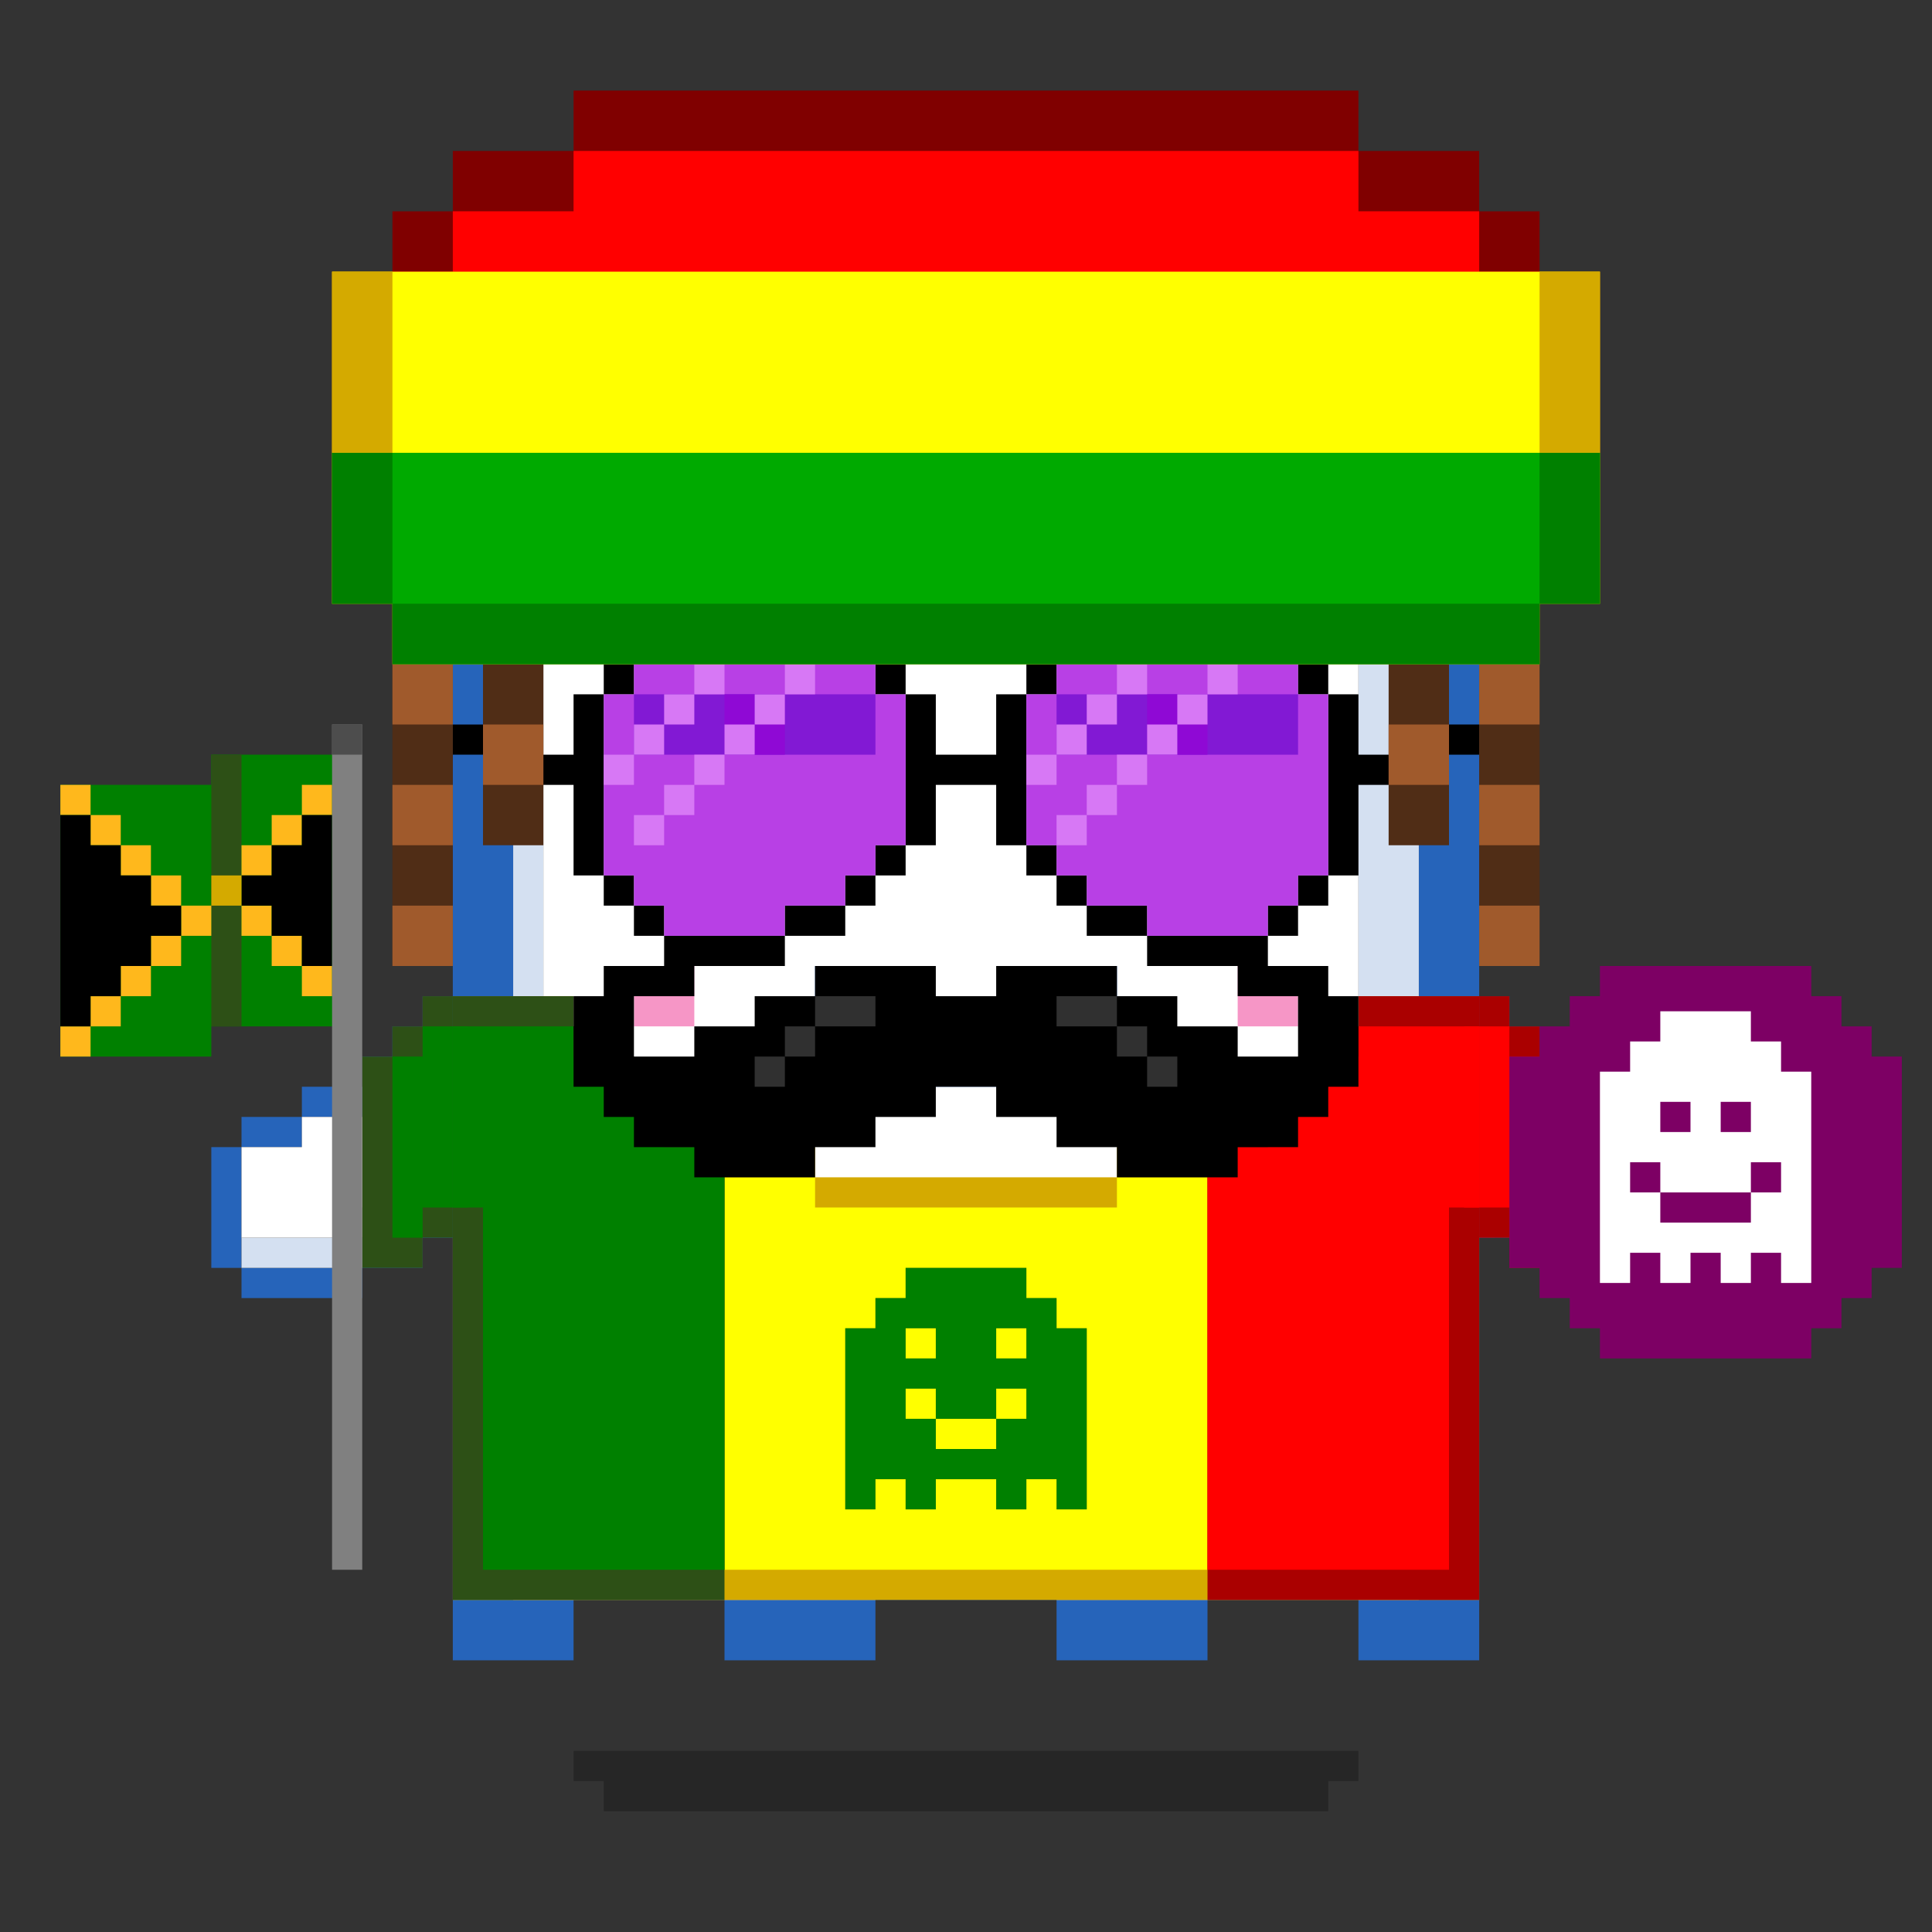 <svg xmlns="http://www.w3.org/2000/svg" viewBox="0 0 64 64"><rect x="0" y="0" width="64" height="64" fill="#333333" stroke="none"/><g class="gotchi-bg"><defs fill="#fff"><pattern id="a" patternUnits="userSpaceOnUse" width="4" height="4"><path d="M0 0h1v1H0zm2 2h1v1H2z"/></pattern><pattern id="b" patternUnits="userSpaceOnUse" x="0" y="0" width="2" height="2"><path d="M0 0h1v1H0z"/></pattern><pattern id="c" patternUnits="userSpaceOnUse" x="-2" y="0" width="8" height="1"><path d="M0 0h1v1H0zm2 0h1v1H2zm2 0h1v1H4z"/></pattern><pattern id="d" patternUnits="userSpaceOnUse" x="0" y="0" width="4" height="4"><path d="M0 0h1v1H0zm0 2h1v1H0zm1 0V1h1v1zm1 0h1v1H2zm0-1h1V0H2zm1 2h1v1H3z"/></pattern><pattern id="e" patternUnits="userSpaceOnUse" width="64" height="32"><path d="M4 4h1v1H4zm7 0h1v1h-1zm7 0h1v1h-1zm7 0h1v1h-1zm7 0h1v1h-1zm7 0h1v1h-1zm7 0h1v1h-1zm7 0h1v1h-1zm7 0h1v1h-1z"/><path fill="url(#a)" d="M0 8h64v7H0z"/><path fill="url(#b)" d="M0 16h64v1H0z"/><path fill="url(#c)" d="M0 18h64v1H0z"/><path fill="url(#b)" d="M22 18h15v1H22zM0 20h64v3H0z"/><path fill="url(#d)" d="M0 24h64v8H0z"/></pattern><mask id="f"><path fill="url(#e)" d="M0 0h64v32H0z"/></mask></defs><path fill="#fff" d="M0 0h64v32H0z"/><path fill="#dea8ff" class="gotchi-secondary" mask="url(#f)" d="M0 0h64v32H0z"/><path fill="#dea8ff" class="gotchi-secondary" d="M0 32h64v32H0z"/><path mask="url(#f)" fill="#fff" transform="matrix(1 0 0 -1 0 64)" d="M0 0h64v32H0z"/></g><style>.gotchi-primary{fill:#2664BA;}.gotchi-secondary{fill:#D4E0F1;}.gotchi-cheek{fill:#F696C6;}.gotchi-eyeColor{fill:#5D24BF;}.gotchi-primary-mouth{fill:#2664BA;}.gotchi-sleeves-up{display:none;}.gotchi-handsUp{display:none;}.gotchi-handsDownOpen{display:block;}.gotchi-handsDownClosed{display:none;}</style><g class="gotchi-bg"><defs fill="#fff"><pattern id="a" patternUnits="userSpaceOnUse" width="4" height="4"><path d="M0 0h1v1H0zm2 2h1v1H2z"/></pattern><pattern id="b" patternUnits="userSpaceOnUse" x="0" y="0" width="2" height="2"><path d="M0 0h1v1H0z"/></pattern><pattern id="c" patternUnits="userSpaceOnUse" x="-2" y="0" width="8" height="1"><path d="M0 0h1v1H0zm2 0h1v1H2zm2 0h1v1H4z"/></pattern><pattern id="d" patternUnits="userSpaceOnUse" x="0" y="0" width="4" height="4"><path d="M0 0h1v1H0zm0 2h1v1H0zm1 0V1h1v1zm1 0h1v1H2zm0-1h1V0H2zm1 2h1v1H3z"/></pattern><pattern id="e" patternUnits="userSpaceOnUse" width="64" height="32"><path d="M4 4h1v1H4zm7 0h1v1h-1zm7 0h1v1h-1zm7 0h1v1h-1zm7 0h1v1h-1zm7 0h1v1h-1zm7 0h1v1h-1zm7 0h1v1h-1zm7 0h1v1h-1z"/><path fill="url(#a)" d="M0 8h64v7H0z"/><path fill="url(#b)" d="M0 16h64v1H0z"/><path fill="url(#c)" d="M0 18h64v1H0z"/><path fill="url(#b)" d="M22 18h15v1H22zM0 20h64v3H0z"/><path fill="url(#d)" d="M0 24h64v8H0z"/></pattern><mask id="f"><path fill="url(#e)" d="M0 0h64v32H0z"/></mask></defs><path fill="#fff" d="M0 0h64v32H0z"/><path fill="#dea8ff" class="gotchi-secondary" mask="url(#f)" d="M0 0h64v32H0z"/><path fill="#dea8ff" class="gotchi-secondary" d="M0 32h64v32H0z"/><path mask="url(#f)" fill="#fff" transform="matrix(1 0 0 -1 0 64)" d="M0 0h64v32H0z"/></g><g class="gotchi-body"><g class="gotchi-primary"><path d="M21 12h2v-2h-4v2h1z"/><path d="M19 14v-2h-2v2h1zm6-4h2V8h-4v2h1z"/><path d="M29 8h8V6H27v2h1zm16 6h2v-2h-2v1z"/><path d="M48 14h-1v39h-2v2h4V14zm-11-4h4V8h-4v1z"/><path d="M41 12h4v-2h-4v1zM17 53V14h-2v41h4v-2h-1z"/><path d="M24 51h-5v2h5v-1z"/><path d="M27 53h-3v2h5v-2h-1zm18-2h-5v2h5v-1z"/><path d="M35 51h-6v2h6v-1z"/><path d="M38 53h-3v2h5v-2h-1z"/></g><g class="gotchi-secondary"><path d="M18 43v6h2v-1h2v1h2v2h-5v2h-2V14h2v1h-1v26z"/><path d="M27 51h-3v2h5v-2h-1zm11 0h-3v2h5v-2h-1z"/><path d="M35 49h-2v-1h-2v1h-2v2h6v-1zM25 11h2v-1h-4v1h1zm-4 2h2v-1h-4v1h1zm24 31v5h-1v-1h-2v1h-2v2h5v2h2V14h-2v29z"/><path d="M37 8H27v1h5v1h5V9zm8 4h-4v2h4v-1z"/><path d="M41 10h-4v2h4v-1z"/></g><path d="M44 14h-3v-2h-4v-2h-5V9h-5v2h-4v2h-4v2h-1v34h2v-1h2v1h2v2h5v-2h2v-1h2v1h2v2h5v-2h2v-1h2v1h1V14z" fill="#fff"/></g><path class="gotchi-cheek" d="M21 32v2h2v-2h-1zm21 0h-1v2h2v-2z"/><g class="gotchi-primary-mouth"><path d="M29 32h-2v2h2v-1z"/><path d="M33 34h-4v2h6v-2h-1z"/><path d="M36 32h-1v2h2v-2z"/></g><g class="gotchi-shadow"><path opacity=".25" d="M25 58H19v1h1v1h24V59h1V58h-1z" fill="#000"/></g><g class="gotchi-collateral" fill="#2664ba"><path d="M30 15v2h3v1h-3v1h1.5v1h1v-1H34v-3h-3v-1h3v-1h-1.5v-1h-1v1H30zm4 5h1v1h-1z"/><path d="M35 19h1v1h-1z"/><path d="M36 16v3h1v-5h-1v1zm-2-4h1v1h-1z"/><path d="M35 13h1v1h-1zm-7 5v-4h-1v5h1zm1 2h1v1h-1z"/><path d="M28 19h1v1h-1zm1-7h1v1h-1z"/><path d="M28 13h1v1h-1z"/></g>
    <style>
        .gotchi-bg { display: none }
    </style>
<g class="gotchi-eyeColor"><path d="M27 23H26H25H24H23H22H21V24V25H22H23H24H25H26H27H28H29V24V23H28H27Z" class="gotchi-primary" /><path d="M42 23H41H40H39H38H37H36H35V24V25H36H37H38H39H40H41H42H43V24V23H42Z" class="gotchi-primary" /><rect x="24" y="23" width="2" height="2" /> <rect x="38" y="23" width="2" height="2" /></g><g class="gotchi-wearable wearable-body"><svg x="12" y="32"><g><path d="M25 7H15V6h-3V5h-2V4H9V3H8V2H7V1H3v20h34V9h.5V1H33v1h-1v1h-1v1h-1v1h-2v1h-3v1z" fill="#d4aa00"/><g fill="#ff0"><path d="M21 12h1v1h-1v-1zm-2 3h2v1h-2v-1z"/><path d="M21 14h1v1h-1v-1zm-3 0h1v1h-1v-1zm0-2h1v1h-1v-1zm7-5v1H15V7h-3V5v15h16V7h-3zm-2 4v1h1v6h-1v-1h-1v1h-1v-1h-2v1h-1v-1h-1v1h-1v-6h1v-1h1v-1h4v1h1z"/></g><path d="M23 12v-1h-1v-1h-4v1h-1v1h-1v6h1v-1h1v1h1v-1h2v1h1v-1h1v1h1v-6h-1zm-5 0h1v1h-1v-1zm4 3h-1v1h-2v-1h-1v-1h1v1h2v-1h1v1zm0-2h-1v-1h1v1z" fill="green"/><path d="M8,3V2H7V1H2.5v8H3v12h9V5h-2V4H9V3H8z" fill="#2d5016"/><path d="M8,4V3H7V2H2.5v6H4v12h8V6h-2V5H9V4H8z" fill="green"/><path d="M33 1v1h-1v1h-1v1h-1v1h-2v16h9V9h.5V1H33z" fill="#a00"/><path d="M31,4v1h-1v1h-2v14h8V8h1.5V2H33v1h-1v1H31z" fill="red"/><path d="M7 2h1v1H7z" fill="#2d5016"/><g class="gotchi-sleeves gotchi-sleeves-left gotchi-sleeves-up"><path d="M40 0v7h-1v1h-1v1h-1V1h1V0h2z" fill="#a00"/><path d="M38,8V7h1V1h-1v1h-1.5v6H38z" fill="red"/></g><g class="gotchi-sleeves gotchi-sleeves-left gotchi-sleeves-down"><path d="M38,10V9h-1V1h1v1h1v1h1v7H38z" fill="#a00"/><path d="M36.5,2v6H38v1h1V3h-1V2H36.5z" fill="red"/></g><g class="gotchi-sleeves gotchi-sleeves-right gotchi-sleeves-up"><path d="M0,0v7h1v1h1v1h1V1H2V0H0z" fill="#2d5016"/><path d="M3.5,8V2H2V1H1v6h1v1H3.5z" fill="green"/></g><g class="gotchi-sleeves gotchi-sleeves-right gotchi-sleeves-down"><path d="M2,10V9h1V1H2v1H1v1H0v7H2z" fill="#2d5016"/><path d="M2,2v1H1v6h1V8h1.5V2H2z" fill="green"/></g></g></svg></g><g class="gotchi-handsDownClosed"><g class="gotchi-primary"><path d="M19 42h1v1h-1zm1-6h1v1h-1z"/><path d="M21 37h1v1h-1zm5 3v4h1v-4zm-5 3h-1v1h2v-1z"/><path d="M24 44h-2v1h4v-1h-1zm1-5h-1v1h2v-1z"/><path d="M23 38h-1v1h2v-1z"/></g><g class="gotchi-secondary"><path d="M19 43h1v1h-1zm5 2h-2v1h4v-1h-1z"/><path d="M27 41v3h1v-3zm-6 3h-1v1h2v-1z"/><path d="M26 44h1v1h-1zm-7-3h-1v2h1v-1z"/></g><g class="gotchi-primary"><path d="M44 42h1v1h-1zm-1-6h1v1h-1z"/><path d="M42 37h1v1h-1z"/><path d="M42 39v-1h-2v1h1zm0 4v1h2v-1h-1z"/><path d="M40 44h-2v1h4v-1h-1z"/><path d="M38 42v-2h-1v4h1v-1z"/><path d="M40 40v-1h-2v1h1z"/></g><g class="gotchi-secondary"><path d="M42 44v1h2v-1h-1zm-5-2v-1h-1v3h1v-1z"/><path d="M40 45h-2v1h4v-1h-1z"/><path d="M37 44h1v1h-1zm7-1h1v1h-1z"/></g></g><g class="gotchi-handsDownOpen"><g class="gotchi-primary"><path d="M14 40h1v1h-1v-1zm-1-6h1v1h-1v-1z"/><path d="M14 33h1v1h-1v-1zm-2 2h1v1h-1v-1zm-5 3h1v4H7v-4zm5 3h2v1h-2v-1z"/><path d="M8 42h4v1H8v-1zm0-5h2v1H8v-1z"/><path d="M10,36h2v1h-2V36z"/></g><g class="gotchi-secondary"><path d="M14,39h1v1h-1V39z"/><path d="M12,40h2v1h-2V40z"/><path d="M8,41h4v1H8V41z"/></g><path d="M8,38v3h4v-1h2v-1h1v-5h-1v1h-1v1h-1v1h-2v1H8z" fill="#fff" /><g class="gotchi-primary"><path d="M49 40h1v1h-1v-1zm1-6h1v1h-1v-1z"/><path d="M49 33h1v1h-1v-1zm2 2h1v1h-1v-1zm5 3h1v4h-1v-4zm-6 3h2v1h-2v-1z"/><path d="M52 42h4v1h-4v-1zm2-5h2v1h-2v-1z"/><path d="M52,36h2v1h-2V36z"/></g><g class="gotchi-secondary"><path d="M49,39h1v1h-1V39z"/><path d="M50,40h2v1h-2V40z"/><path d="M52,41h4v1h-4V41z"/></g><path d="M54,38v-1h-2v-1h-1v-1h-1v-1h-1v5h1v1h2v1h4v-3H54z" fill="#fff" /></g><g class="gotchi-handsUp"><g class="gotchi-secondary"><path d="M50,38h1v1h-1V38z"/><path d="M49 39h1v1h-1v-1zm2-2h1v1h-1v-1z"/><path d="M52,36h2v1h-2V36z"/><path d="M54,35h2v1h-2V35z"/></g><path d="M52,32v1h-2v1h-1v5h1v-1h1v-1h1v-1h2v-1h2v-3H52z" fill="#fff"/><g class="gotchi-primary"><path d="M49,33h1v1h-1V33z"/><path d="M50 32h2v1h-2v-1zm0 7h1v1h-1v-1z"/><path d="M49 40h1v1h-1v-1zm2-2h1v1h-1v-1z"/><path d="M52 37h2v1h-2v-1zm0-6h4v1h-4v-1z"/><path d="M56,32h1v4h-1V32z"/><path d="M54,36h2v1h-2V36z"/></g><g class="gotchi-secondary"><path d="M13,38h1v1h-1V38z"/><path d="M14 39h1v1h-1v-1zm-2-2h1v1h-1v-1z"/><path d="M10,36h2v1h-2V36z"/><path d="M8,35h2v1H8V35z"/></g><path d="M8,32v3h2v1h2v1h1v1h1v1h1v-5h-1v-1h-2v-1H8z" fill="#fff"/><g class="gotchi-primary"><path d="M14,33h1v1h-1V33z"/><path d="M12 32h2v1h-2v-1zm1 7h1v1h-1v-1z"/><path d="M14 40h1v1h-1v-1zm-2-2h1v1h-1v-1z"/><path d="M10 37h2v1h-2v-1zm-2-6h4v1H8v-1z"/><path d="M7,32h1v4H7V32z"/><path d="M8,36h2v1H8V36z"/></g></g><g class="gotchi-wearable wearable-face"><svg x="19" y="32"><path d="M25 1V0h-3v1h2v2h-2V2h-2V1h-2V0h-4v1h-2V0H8v1H6v1H4v1H2V1h2V0H1v1H0v3h1v1h1v1h2v1h4V6h2V5h2V4h2v1h2v1h2v1h4V6h2V5h1V4h1V1z"/><g fill="#303030"><path d="M19 3h1v1h-1zm-2-2h-1v1h2V1z"/><path d="M18 2h1v1h-1zM6 3h1v1H6zm2-2v1h2V1H9z"/><path d="M7 2h1v1H7z"/></g></svg></g><g class="gotchi-wearable wearable-eyes"><svg x="15" y="21"><path d="M6,9h1v1H6V9z"/><path d="M5,8h1v1H5V8z"/><path d="M5,6V2H4v2H2v1h2v3h1V6z"/><path d="M5 1h1v1H5V1zM0 3v1h2V3H0zm9 7H7v1h4v-1H9z"/><path d="M11,9v1h2V9H11z"/><path d="M13,8h1v1h-1V8z"/><path d="M14 7h1v1h-1V7zm0-6h1v1h-1V1z"/><path d="M8 1h6V0H6v1h2zm19 8h1v1h-1V9z"/><path d="M28 8h1v1h-1V8zm0-7h1v1h-1V1z"/><path d="M30,4V2h-1v6h1V5h2V4H30z"/><path d="M32 3v1h2V3h-2zm-7 7h-2v1h4v-1h-2z"/><path d="M22,9h-1v1h2V9H22z"/><path d="M20,8h1v1h-1V8z"/><path d="M19,7h1v1h-1V7z"/><path d="M19,5V2h-1v2h-2V2h-1v5h1V5h2v2h1V5z"/><path d="M19,1h1v1h-1V1z"/><path d="M22 1h6V0h-8v1h2z"/><path d="M14 1H6v1H5v6h1v1h1v1h4V9h2V8h1V7h1V2h-1V1zm14 1V1h-8v1h-1v5h1v1h1v1h2v1h4V9h1V8h1V2h-1z" opacity=".75" fill="#a000dc" enable-background="new"/><g fill="#d778f5"><path d="M11 1h1v1h-1V1zM8 1h1v1H8V1z"/><path d="M10 2h1v1h-1V2zM7 2h1v1H7V2z"/><path d="M9 3h1v1H9V3zM6 3h1v1H6V3z"/><path d="M8,4h1v1H8V4z"/><path d="M7,5h1v1H7V5z"/><path d="M6 6h1v1H6V6zM5 4h1v1H5V4zm17-3h1v1h-1V1zm3 0h1v1h-1V1z"/><path d="M21 2h1v1h-1V2zm3 0h1v1h-1V2z"/><path d="M20 3h1v1h-1V3zm3 0h1v1h-1V3z"/><path d="M22,4h1v1h-1V4z"/><path d="M21,5h1v1h-1V5z"/><path d="M20 6h1v1h-1V6zm-1-2h1v1h-1V4z"/></g></svg></g><g class="gotchi-wearable wearable-head"><svg x="11" y="3"><path d="M2 17h2v12H2zm36 0h2v12h-2zM5 17h2v8H5zm30 0h2v8h-2z" fill="#502d16"/><path d="M2 19h2v2H2v-2zm0 4h2v2H2v-2zm0 4h2v2H2v-2zm3-6h2v2H5v-2zm33-2h2v2h-2v-2zm0 4h2v2h-2v-2zm0 4h2v2h-2v-2zm-3-6h2v2h-2v-2z" fill="#a05a2c"/><path d="M40 6V4h-2V2h-4V0H8v2H4v2H2v2H0v11h2v2h38v-2h2V6z" fill="maroon"/><path d="M38 6V4h-4V2H8v2H4v2H2v11h38V6z" fill="red"/><path d="M0 6v11h2v2h38v-2h2V6z" fill="#ff0"/><path d="M0 12v5h2v2h38v-2h2v-5z" fill="#0a0"/><path d="M40 6h2v6h-2V6zM0 6h2v6H0V6z" fill="#d4aa00"/><g fill="green"><path d="M2,17h38v2H2V17z"/><path d="M40 12h2v5h-2v-5zM0 12h2v5H0v-5z"/></g></svg></g>"><svg x="12" y="32"><g><g class="gotchi-sleeves gotchi-sleeves-left gotchi-sleeves-up"><path d="M38 0v1h-1v8h1V8h1V7h1V0z" fill="#a00"/><path d="M38 8V7h1V1h-1v1h-1v6h1z" fill="red"/></g><g class="gotchi-sleeves gotchi-sleeves-left gotchi-sleeves-down"><path d="M38 10V9h-1V1h1v1h1v1h1v7z" fill="#a00"/><path d="M37,2v6h1v1h1V3h-1V2H37z" fill="red"/></g><g class="gotchi-sleeves gotchi-sleeves-right gotchi-sleeves-up"><path d="M2 0v1h1v8H2V8H1V7H0V0z" fill="#2d5016"/><path d="M3,8V2H2V1H1v6h1v1H3z" fill="green"/></g><g class="gotchi-sleeves gotchi-sleeves-right gotchi-sleeves-down"><path d="M2 10V9h1V1H2v1H1v1H0v7z" fill="#2d5016"/><path d="M2,2v1H1v6h1V8h1V2H2z" fill="green"/></g></g></svg><g class="gotchi-wearable wearable-hand wearable-hand-left"><svg x="2" y="24"><path d="M5 1v1H0v9h5v-1h4.5V1z" fill="green"/><path d="M5 1h1v9H5z" fill="#2d5016"/><g fill="#ffb81c"><path d="M6,6h1v1H6V6z"/><path d="M7,7h1v1H7V7z"/><path d="M8 8h1v1H8V8zM4 6h1v1H4V6z"/><path d="M3,7h1v1H3V7z"/><path d="M2,8h1v1H2V8z"/><path d="M1,9h1v1H1V9z"/><path d="M0 10h1v1H0v-1zm6-6h1v1H6V4z"/><path d="M7,3h1v1H7V3z"/><path d="M8 2h1v1H8V2zM0 2h1v1H0V2zm3 3h1v1H3V5z"/><path d="M2,4h1v1H2V4z"/><path d="M1,3h1v1H1V3z"/></g><path d="M8 3v1H7v1H6v1h1v1h1v1h1V3H8zM3 5H2V4H1V3H0v7h1V9h1V8h1V7h1V6H3V5z"/><path d="M5,5h1v1H5V5z" fill="#d4aa00"/><path d="M9,0h1v28H9V0z" fill="gray"/><path d="M9,0h1v1H9V0z" fill="#4d4d4d"/></svg></g><g class="gotchi-wearable wearable-hand wearable-hand-right"><svg x="1" y="32"><g transform="scale(-1, 1) translate(-62, 0)"><path d="M12,3V2h-1V1h-1V0H3v1H2v1H1v1H0v7h1v1h1v1h1v1h7v-1h1v-1h1v-1h1V3H12z" fill="#7d0064"/><path d="M9 3.5v-1H8v-1H5v1H4v1H3v7h1v-1h1v1h1v-1h1v1h1v-1h1v1h1v-7H9zm-1 2H7v-1h1v1zm-3-1h1v1H5v-1zm4 3H8v1H5v-1H4v-1h1v1h3v-1h1v1z" fill="#fff"/></g></svg></g></svg>